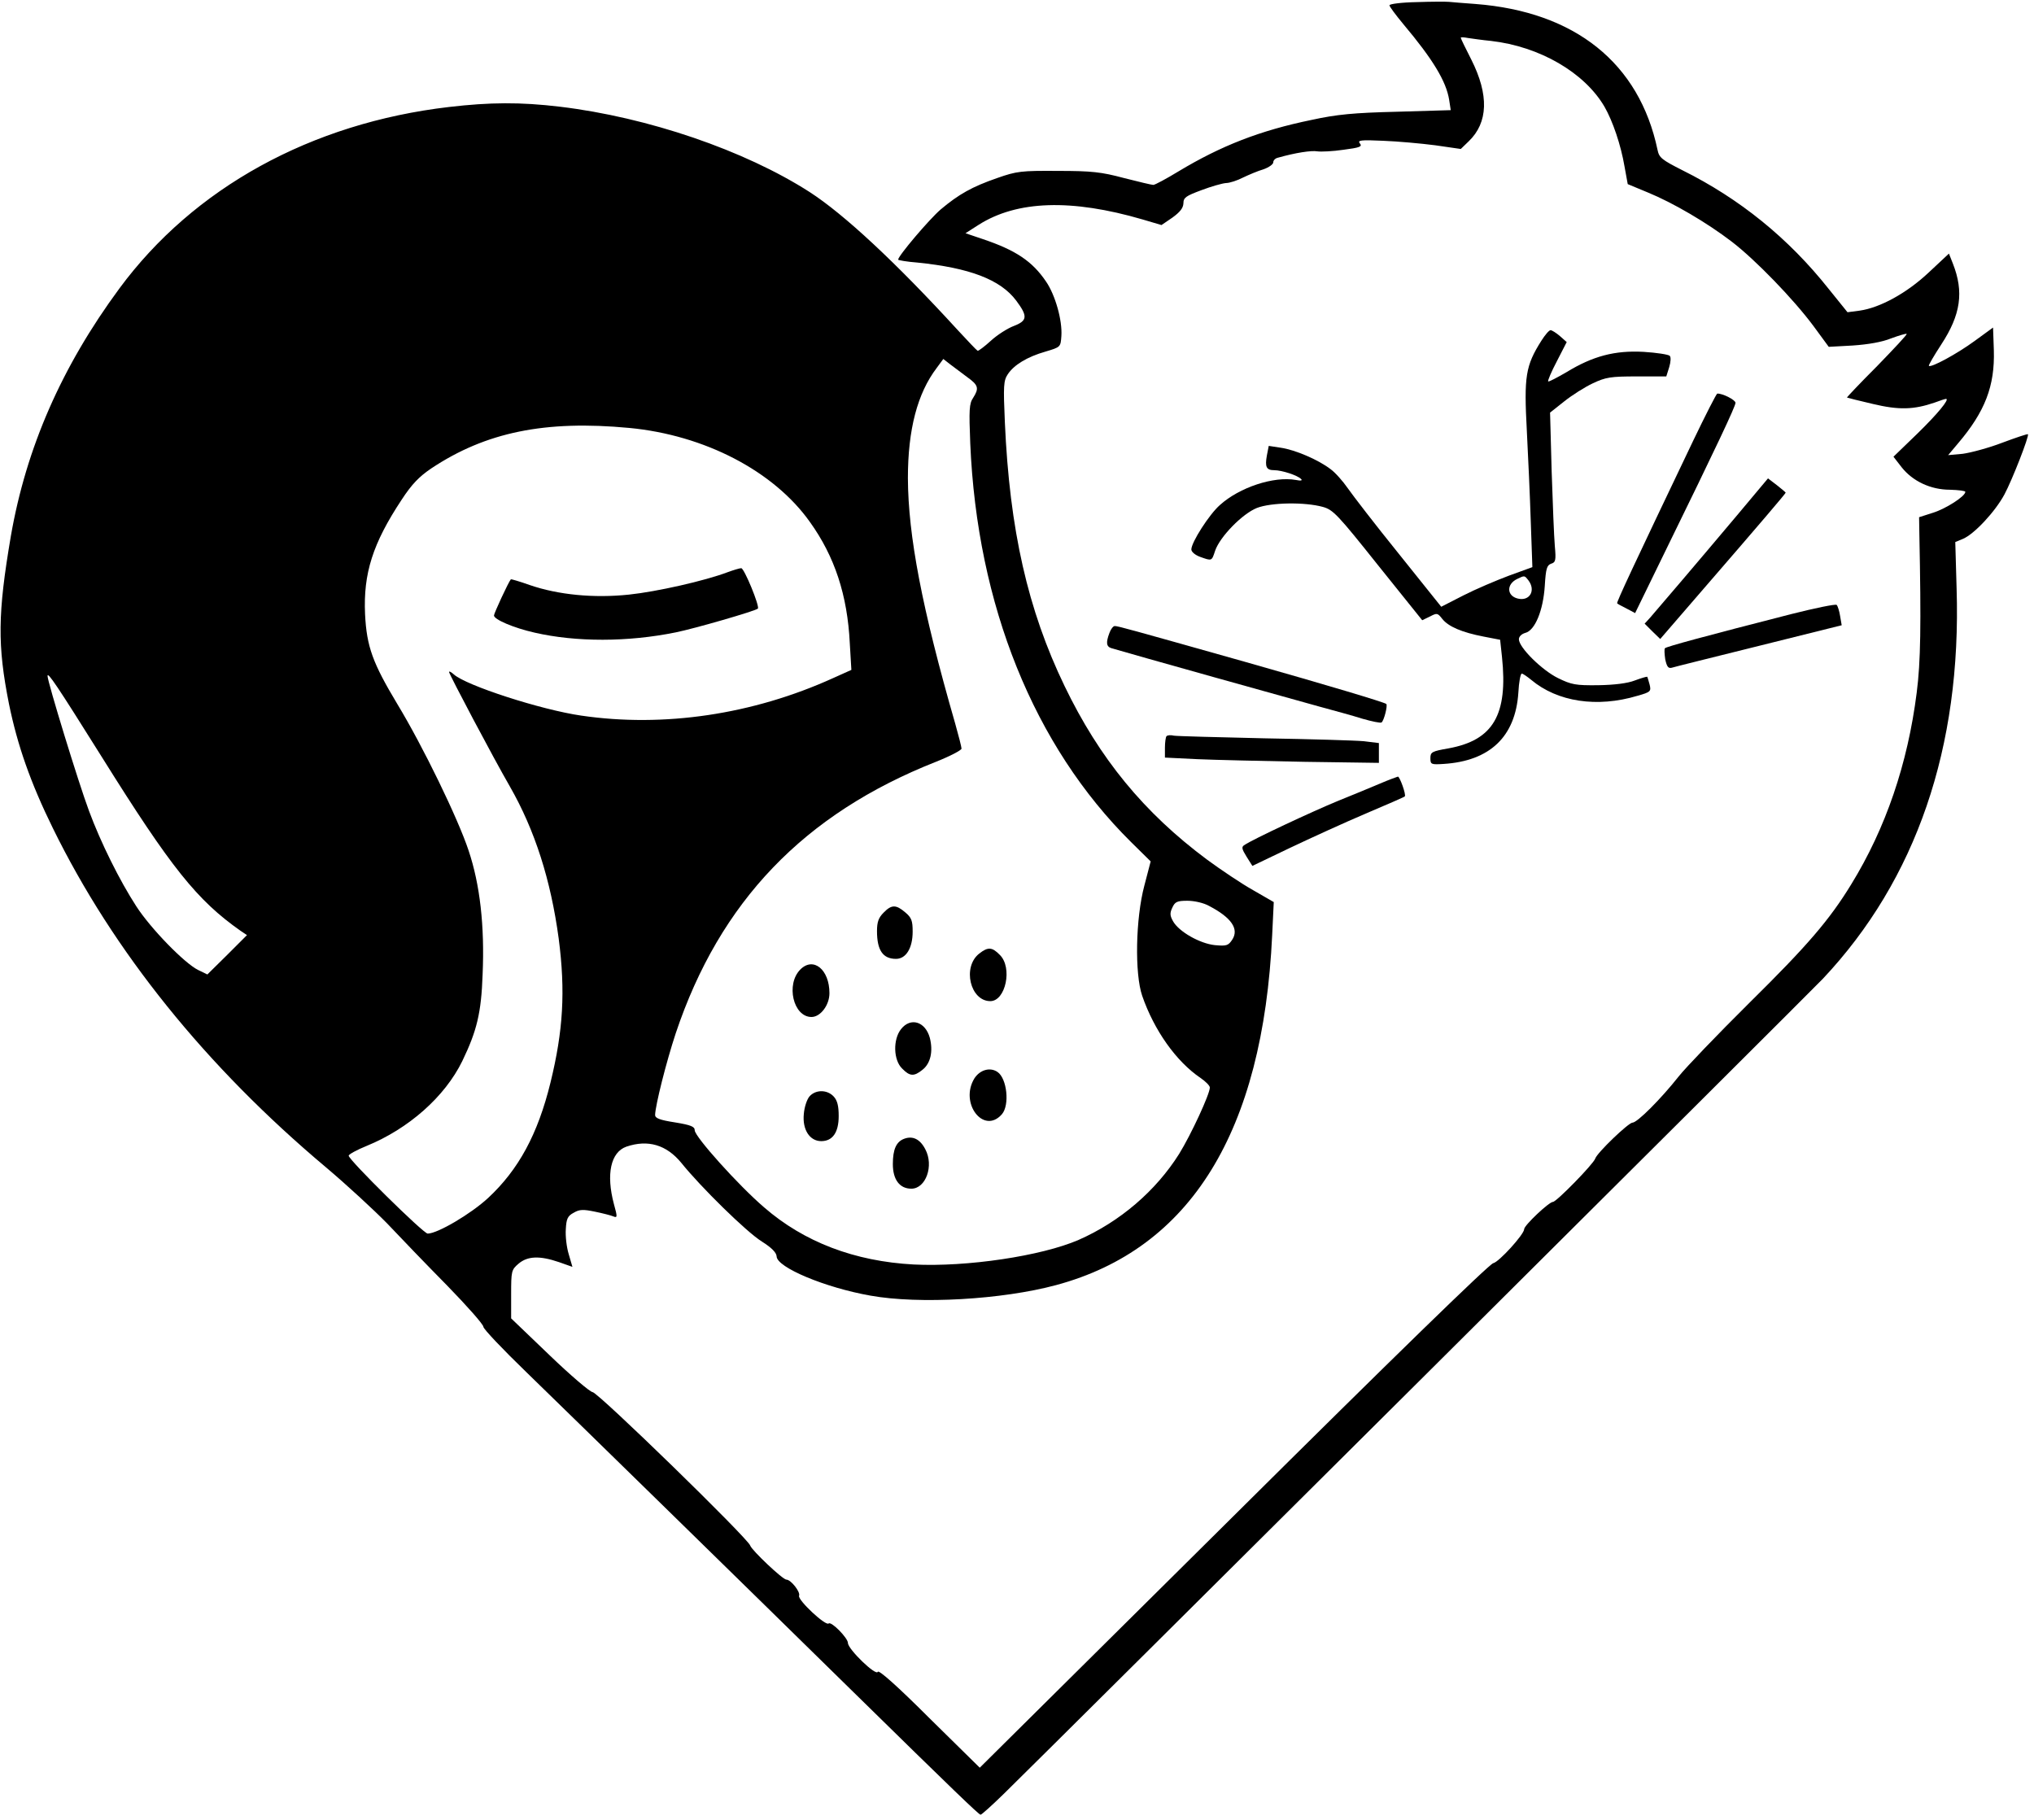 <?xml version="1.0" standalone="no"?>
<!DOCTYPE svg PUBLIC "-//W3C//DTD SVG 20010904//EN"
 "http://www.w3.org/TR/2001/REC-SVG-20010904/DTD/svg10.dtd">
<svg version="1.0" xmlns="http://www.w3.org/2000/svg"
 width="770pt" height="689pt" viewBox="0 0 770 689"
 preserveAspectRatio="xMidYMid meet">

<g transform="translate(0,689) scale(0.1,-0.1)"
fill="#000000" stroke="none">
<path d="M5363 6882 c-57 -1 -103 -7 -103 -12 0 -5 24 -37 53 -72 111 -132
162 -216 173 -286 l6 -39 -203 -6 c-164 -4 -228 -10 -324 -31 -195 -40 -343
-98 -504 -195 -46 -28 -89 -51 -95 -51 -6 0 -56 12 -111 26 -86 23 -122 27
-250 27 -139 1 -156 -1 -230 -27 -95 -33 -145 -61 -214 -119 -44 -38 -161
-176 -161 -190 0 -2 33 -8 73 -11 197 -20 314 -64 374 -144 44 -59 43 -76 -9
-96 -24 -9 -63 -34 -87 -56 -24 -22 -47 -39 -50 -38 -4 2 -37 37 -75 78 -236
258 -431 439 -561 523 -246 158 -612 283 -945 323 -150 18 -266 17 -420 -1
-522 -61 -967 -306 -1248 -687 -219 -297 -353 -604 -411 -938 -50 -294 -51
-413 -7 -635 32 -156 81 -297 166 -470 229 -467 580 -903 1035 -1285 77 -65
180 -160 230 -211 49 -52 151 -158 227 -235 76 -78 138 -148 138 -157 0 -8 73
-85 163 -172 173 -168 848 -828 1237 -1210 380 -373 476 -465 482 -465 4 0 44
36 90 81 174 170 3054 3036 3099 3084 353 375 525 876 506 1477 l-5 176 29 12
c43 18 122 103 157 168 30 56 95 223 89 228 -2 2 -46 -13 -97 -32 -52 -20
-120 -38 -150 -42 l-55 -5 37 44 c103 121 140 218 136 353 l-3 86 -70 -51
c-67 -49 -165 -102 -173 -94 -2 2 19 38 47 81 74 113 86 199 44 306 l-15 38
-77 -72 c-83 -78 -184 -133 -261 -144 l-46 -6 -71 88 c-153 193 -338 342 -553
449 -79 40 -89 48 -95 77 -69 329 -312 524 -690 553 -44 3 -89 7 -100 8 -11 1
-66 1 -122 -1z m282 -147 c183 -21 353 -119 429 -249 31 -54 62 -144 76 -227
l12 -66 77 -32 c95 -39 223 -114 317 -186 90 -69 234 -218 309 -319 l58 -79
91 5 c58 4 111 13 145 27 30 11 57 19 59 17 2 -3 -49 -57 -112 -122 -64 -64
-115 -118 -114 -119 2 -1 45 -12 97 -24 100 -24 156 -22 235 5 21 8 40 14 43
14 15 0 -33 -58 -109 -132 l-90 -87 31 -40 c42 -53 110 -85 183 -85 32 -1 58
-4 58 -8 0 -17 -74 -64 -122 -79 l-53 -17 1 -63 c7 -347 5 -484 -10 -601 -34
-269 -117 -513 -248 -726 -82 -134 -165 -231 -384 -447 -122 -121 -243 -247
-269 -280 -68 -86 -157 -175 -175 -175 -15 0 -134 -114 -141 -136 -7 -21 -147
-164 -160 -164 -15 0 -109 -89 -109 -103 0 -20 -96 -125 -117 -129 -14 -2
-387 -365 -983 -957 l-961 -953 -191 188 c-119 119 -192 184 -195 175 -7 -17
-113 86 -113 109 0 19 -63 83 -73 74 -11 -11 -118 89 -112 105 6 14 -31 61
-48 61 -14 0 -131 111 -137 129 -8 27 -577 581 -597 581 -10 1 -83 63 -163
140 l-145 139 0 91 c0 88 1 93 28 116 34 29 80 31 153 6 l51 -18 -14 48 c-8
26 -13 68 -11 95 2 39 7 50 30 62 22 13 36 13 80 4 29 -6 61 -14 70 -18 15 -6
16 -3 2 47 -30 113 -12 196 47 217 82 28 152 7 208 -61 73 -91 247 -262 305
-298 38 -24 55 -42 56 -56 0 -42 185 -119 356 -149 184 -33 498 -15 702 40
509 137 783 580 818 1325 l6 125 -78 45 c-43 24 -122 77 -175 116 -239 178
-407 383 -539 657 -139 288 -208 591 -226 999 -6 137 -5 157 11 181 23 35 73
66 143 86 57 17 57 17 60 59 4 59 -23 155 -58 206 -52 77 -115 119 -240 161
l-65 22 50 32 c145 92 351 99 621 20 l71 -21 41 28 c29 21 41 36 42 54 0 22 9
28 68 50 37 14 79 26 93 27 14 0 44 10 65 21 21 10 56 25 77 31 20 7 37 19 37
26 0 8 8 16 18 18 67 19 127 28 149 24 14 -2 59 0 99 6 62 8 72 12 62 24 -10
12 3 14 88 10 54 -2 143 -10 197 -17 l97 -14 30 29 c74 71 77 176 10 309 -22
43 -40 80 -40 83 0 3 12 2 28 -1 15 -2 54 -8 87 -11z m-1983 -1273 c42 -30 45
-42 22 -78 -15 -22 -16 -45 -11 -172 26 -613 241 -1146 609 -1510 l74 -73 -24
-92 c-33 -124 -37 -333 -8 -417 45 -130 128 -248 221 -311 19 -13 35 -29 35
-36 0 -25 -71 -178 -116 -251 -88 -140 -224 -257 -381 -326 -141 -61 -423
-103 -624 -93 -224 12 -415 85 -566 216 -97 83 -263 268 -263 292 0 14 -14 20
-75 30 -58 9 -75 16 -75 28 1 37 42 200 78 309 167 499 486 831 985 1028 53
21 97 44 97 50 0 6 -11 49 -24 95 -126 437 -178 711 -179 929 0 184 36 321
109 417 l25 34 27 -21 c15 -11 44 -33 64 -48z m-1280 -192 c285 -27 547 -163
684 -356 94 -131 142 -277 151 -459 l6 -101 -69 -31 c-304 -138 -641 -188
-954 -142 -152 22 -436 114 -482 156 -10 9 -18 13 -18 9 0 -8 167 -324 230
-433 95 -166 155 -354 185 -576 26 -200 17 -349 -31 -545 -48 -196 -121 -330
-236 -437 -66 -61 -192 -135 -229 -135 -16 0 -299 279 -299 295 0 5 31 22 68
37 159 65 296 186 362 321 55 114 72 182 77 328 8 184 -10 341 -53 469 -40
121 -173 395 -270 555 -93 155 -116 217 -122 340 -7 154 29 268 139 434 38 58
66 87 112 118 206 137 431 183 749 153z m-1997 -1245 c263 -421 361 -543 526
-659 l24 -16 -75 -75 -75 -74 -35 17 c-51 25 -179 156 -234 241 -63 97 -135
242 -179 361 -40 107 -157 489 -157 511 0 17 34 -33 205 -306z m4193 -565 c84
-44 113 -87 87 -127 -15 -23 -22 -25 -66 -21 -57 6 -136 51 -158 90 -12 21
-13 31 -3 52 10 22 18 26 57 26 26 0 62 -8 83 -20z"/>
<path d="M5835 5600 c-60 -95 -66 -135 -55 -340 5 -96 12 -252 15 -346 l6
-171 -88 -32 c-48 -18 -126 -51 -173 -75 l-84 -43 -161 201 c-89 110 -175 222
-193 248 -18 26 -47 59 -65 72 -47 36 -134 73 -188 81 l-46 7 -7 -36 c-8 -44
-2 -56 28 -56 28 0 87 -19 101 -33 7 -6 0 -8 -19 -4 -84 15 -214 -28 -288 -95
-40 -35 -108 -141 -108 -168 0 -9 14 -21 33 -28 45 -16 44 -17 57 23 18 53
103 140 158 162 54 21 181 23 250 4 39 -11 56 -29 209 -221 l167 -208 29 14
c27 14 29 14 47 -9 23 -29 74 -51 157 -67 l62 -12 7 -65 c23 -219 -33 -315
-202 -346 -63 -11 -69 -14 -69 -37 0 -24 3 -25 50 -22 175 11 272 103 283 270
2 39 8 72 13 72 4 0 20 -11 36 -24 99 -83 249 -106 402 -60 50 14 52 17 46 42
-4 15 -8 28 -9 30 -2 1 -23 -5 -47 -14 -28 -11 -78 -17 -139 -18 -85 -1 -101
2 -152 27 -61 30 -148 116 -148 147 0 10 10 20 24 24 37 9 68 85 74 178 4 66
8 78 24 84 17 5 19 13 14 67 -3 34 -8 162 -12 283 l-6 222 53 42 c30 24 79 55
109 69 49 23 67 26 167 26 l111 0 11 35 c6 20 7 38 2 43 -5 5 -50 12 -99 15
-109 6 -192 -16 -292 -77 -36 -21 -67 -37 -69 -35 -3 2 12 37 33 77 l37 72
-26 23 c-14 12 -30 22 -35 22 -6 0 -21 -18 -35 -40z m-49 -907 c29 -38 5 -80
-40 -69 -42 10 -44 54 -3 74 29 14 28 14 43 -5z"/>
<path d="M6410 5222 c-224 -469 -292 -614 -288 -616 1 -2 18 -11 36 -20 l32
-17 116 238 c193 394 264 545 264 558 0 11 -49 36 -69 35 -3 0 -44 -80 -91
-178z"/>
<path d="M6574 4937 c-143 -170 -299 -353 -327 -385 l-21 -23 29 -29 30 -29
165 191 c220 254 310 360 310 363 0 1 -15 14 -33 28 l-34 26 -119 -142z"/>
<path d="M6780 4565 c-328 -84 -472 -123 -477 -129 -3 -3 -2 -21 1 -42 6 -27
11 -35 24 -32 9 3 158 40 331 83 l313 78 -6 35 c-3 19 -9 38 -13 42 -4 4 -82
-12 -173 -35z"/>
<path d="M4200 4494 c-14 -37 -12 -52 8 -58 63 -19 706 -199 787 -221 55 -15
129 -35 163 -46 35 -10 68 -17 72 -14 9 6 24 64 18 70 -6 6 -212 68 -533 159
-443 125 -483 136 -495 136 -6 0 -15 -12 -20 -26z"/>
<path d="M4416 4103 c-3 -3 -6 -23 -6 -44 l0 -37 123 -6 c67 -3 249 -7 405
-10 l282 -4 0 38 0 37 -57 7 c-32 3 -202 8 -378 11 -176 4 -329 8 -341 10 -12
3 -24 2 -28 -2z"/>
<path d="M5225 3924 c-33 -14 -105 -44 -160 -66 -95 -39 -324 -146 -354 -167
-12 -7 -10 -15 8 -44 l22 -35 142 68 c78 37 207 96 287 130 80 34 147 63 148
65 6 6 -19 75 -26 75 -4 -1 -34 -12 -67 -26z"/>
<path d="M3345 3435 c-19 -19 -25 -35 -25 -70 0 -72 22 -105 72 -105 38 0 63
41 63 103 0 41 -4 53 -28 73 -35 30 -52 30 -82 -1z"/>
<path d="M3707 3280 c-65 -51 -34 -180 42 -180 58 0 85 127 36 175 -29 30 -45
31 -78 5z"/>
<path d="M3030 3220 c-56 -56 -27 -180 42 -180 34 0 68 45 68 90 0 90 -61 139
-110 90z"/>
<path d="M3411 2994 c-31 -39 -29 -117 4 -149 29 -30 45 -31 77 -5 31 24 41
70 28 121 -17 62 -73 79 -109 33z"/>
<path d="M3689 2808 c-58 -94 35 -215 104 -136 30 35 19 136 -17 160 -28 19
-66 8 -87 -24z"/>
<path d="M3065 2740 c-10 -11 -20 -41 -22 -67 -6 -59 22 -103 66 -103 43 0 66
33 66 95 0 38 -5 59 -19 74 -24 26 -67 27 -91 1z"/>
<path d="M3423 2579 c-30 -11 -43 -40 -43 -96 0 -59 26 -93 70 -93 55 0 86 87
53 149 -20 39 -48 52 -80 40z"/>
<path d="M2755 4724 c-87 -33 -269 -74 -374 -85 -133 -14 -267 -1 -375 36 -39
14 -71 23 -72 22 -9 -10 -64 -129 -64 -137 0 -15 74 -47 154 -65 157 -36 352
-36 534 1 70 14 302 81 311 90 8 8 -52 154 -63 153 -6 0 -29 -7 -51 -15z"/>
</g>
</svg>

